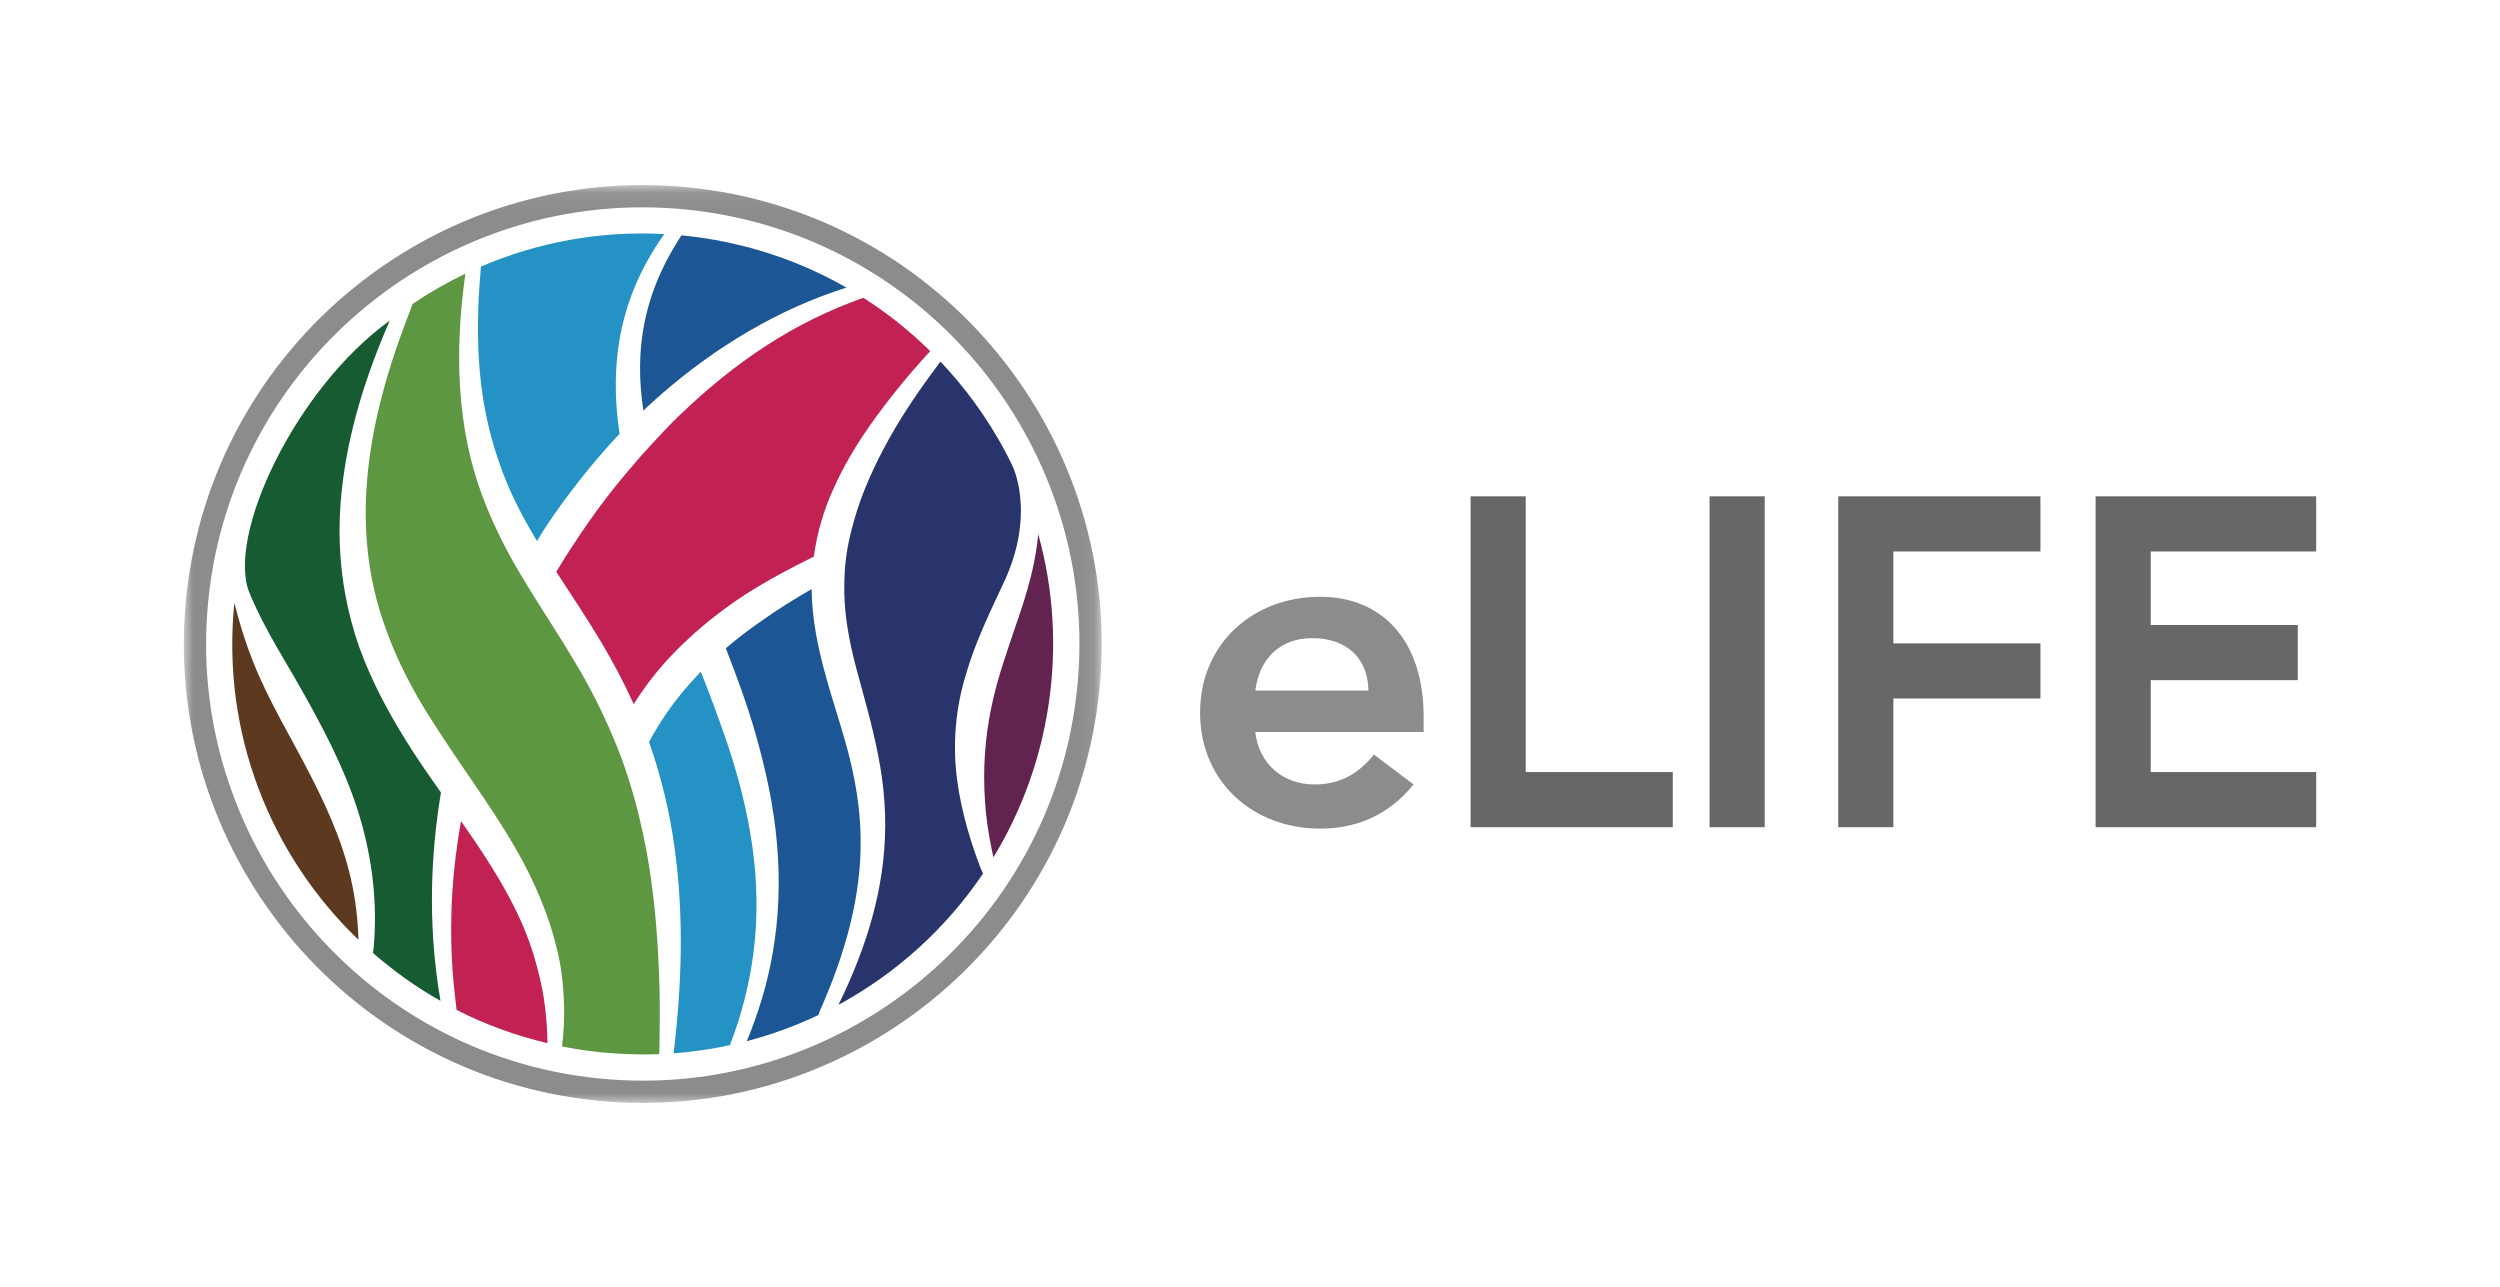 <?xml version="1.0" encoding="UTF-8"?>
<svg viewBox="0 0 136 70" version="1.1" xmlns="http://www.w3.org/2000/svg" xmlns:xlink="http://www.w3.org/1999/xlink">
    <!-- Generator: Sketch 43.2 (39069) - http://www.bohemiancoding.com/sketch -->
<!--  David woz 'ere  -->
    <title>elife-logo</title>
    <desc>Created with Sketch.</desc>
    <defs>
        <polygon id="path-1" points="0.009 50 0.009 0.067 49.933 0.067 49.933 50 0.009 50"></polygon>
    </defs>
    <g id="Page-1" stroke="none" stroke-width="1" fill="none" fill-rule="evenodd">
        <g id="elife-logo">
            <g id="logo" transform="translate(10, 10)">
                <path d="M30.922,35.999 C30.645,34.083 30.16,32.198 29.534,30.35 C29.099,29.075 28.627,27.806 28.125,26.541 C27.9,26.775 27.679,27.012 27.467,27.258 C26.623,28.206 25.906,29.25 25.307,30.361 C25.969,32.237 26.435,34.177 26.698,36.132 C27.217,39.867 27.09,43.623 26.643,47.3 C27.683,47.223 28.705,47.074 29.706,46.857 C30.344,45.222 30.775,43.514 30.994,41.789 C31.236,39.863 31.196,37.914 30.922,35.999" id="Fill-1" fill="#2492C5"></path>
                <path d="M35.341,43.191 C35.626,42.43 35.883,41.66 36.096,40.881 C36.526,39.325 36.787,37.733 36.817,36.145 C36.849,34.555 36.64,32.98 36.267,31.427 C35.899,29.87 35.345,28.336 34.905,26.709 C34.496,25.233 34.167,23.658 34.153,22.045 C33.223,22.582 32.316,23.143 31.454,23.757 C30.769,24.229 30.109,24.731 29.483,25.266 C30.069,26.771 30.637,28.294 31.086,29.866 C31.645,31.811 32.086,33.81 32.263,35.845 C32.446,37.878 32.378,39.939 32.018,41.945 C31.73,43.562 31.25,45.134 30.626,46.638 C31.973,46.284 33.275,45.809 34.518,45.219 C34.626,44.913 34.766,44.621 34.887,44.324 C35.046,43.949 35.196,43.571 35.341,43.191" id="Fill-2" fill="#1D5695"></path>
                <path d="M45.886,22.079 C45.634,22.978 45.321,23.841 45.032,24.69 C44.748,25.541 44.466,26.37 44.236,27.202 C43.782,28.865 43.533,30.546 43.539,32.288 C43.54,33.157 43.595,34.038 43.722,34.915 C43.786,35.354 43.864,35.792 43.953,36.23 C43.981,36.367 44.013,36.503 44.043,36.638 C45.526,34.198 46.565,31.434 47.027,28.441 C47.519,25.255 47.318,22.07 46.479,19.054 C46.386,20.083 46.167,21.105 45.886,22.079" id="Fill-3" fill="#632350"></path>
                <path d="M16.056,9.62 C16.175,11.507 16.524,13.363 17.141,15.116 C17.647,16.637 18.381,18.049 19.213,19.433 C19.371,19.177 19.525,18.919 19.689,18.666 C20.274,17.781 20.902,16.924 21.559,16.09 C22.218,15.258 22.902,14.445 23.635,13.676 C23.659,13.65 23.685,13.626 23.71,13.601 C23.698,13.525 23.685,13.451 23.674,13.376 C23.384,11.339 23.432,9.209 23.984,7.203 C24.422,5.585 25.181,4.071 26.137,2.733 C22.619,2.541 19.227,3.188 16.163,4.502 C16.102,5.263 16.039,6.017 16.02,6.776 C15.989,7.727 15.995,8.677 16.056,9.62" id="Fill-4" fill="#2492C5"></path>
                <path d="M25.078,7.467 C24.74,9.067 24.753,10.714 24.999,12.335 C25.308,12.046 25.619,11.757 25.938,11.478 C28.889,8.904 32.317,6.82 36.048,5.646 C33.705,4.306 31.114,3.389 28.367,2.965 C27.99,2.907 27.607,2.857 27.229,2.818 C27.175,2.813 27.121,2.811 27.067,2.806 C26.661,3.438 26.287,4.08 25.979,4.755 C25.575,5.626 25.272,6.537 25.078,7.467" id="Fill-5" fill="#1D5695"></path>
                <path d="M19.022,41.922 C18.506,40.23 17.675,38.651 16.725,37.133 C16.209,36.3 15.651,35.485 15.081,34.67 C14.783,36.325 14.602,38.003 14.555,39.688 C14.527,40.709 14.547,41.733 14.618,42.754 C14.653,43.264 14.701,43.774 14.762,44.283 C14.788,44.498 14.817,44.719 14.838,44.942 C16.396,45.732 18.052,46.339 19.783,46.749 C19.769,45.992 19.72,45.248 19.615,44.509 C19.492,43.627 19.275,42.766 19.022,41.922" id="Fill-6" fill="#C22252"></path>
                <path d="M36.965,6.199 C35.115,6.856 33.353,7.718 31.714,8.784 C30.003,9.886 28.428,11.186 26.965,12.594 C26.419,13.12 25.898,13.671 25.388,14.231 C25.215,14.422 25.038,14.609 24.869,14.803 C24.616,15.092 24.368,15.384 24.121,15.678 C23.714,16.161 23.313,16.65 22.932,17.153 C22.315,17.96 21.736,18.795 21.181,19.645 C20.863,20.123 20.557,20.611 20.261,21.103 C21.085,22.377 21.948,23.656 22.747,25.003 C23.373,26.065 23.96,27.165 24.474,28.301 C24.968,27.519 25.521,26.776 26.133,26.085 C26.538,25.63 26.966,25.199 27.41,24.786 C27.863,24.363 28.333,23.96 28.819,23.579 C29.369,23.147 29.935,22.741 30.515,22.36 C31.733,21.583 32.995,20.904 34.271,20.28 C34.453,18.963 34.828,17.68 35.38,16.504 C36.088,14.927 37.026,13.502 38.04,12.165 C38.544,11.494 39.073,10.845 39.615,10.211 C39.94,9.837 40.267,9.464 40.605,9.102 C39.491,8.003 38.271,7.033 36.965,6.199" id="Fill-7" fill="#C22252"></path>
                <path d="M44.631,21.634 C46.189,18.28 45.32,15.844 45.069,15.328 C44.954,15.09 44.839,14.853 44.715,14.619 C44.207,13.66 43.626,12.731 42.973,11.839 C42.412,11.072 41.804,10.353 41.161,9.673 C40.885,10.041 40.61,10.408 40.343,10.783 C39.869,11.448 39.411,12.122 38.985,12.813 C38.137,14.195 37.401,15.633 36.85,17.108 C36.582,17.848 36.367,18.598 36.197,19.35 C36.194,19.361 36.192,19.373 36.19,19.384 C36.073,19.933 35.994,20.486 35.957,21.041 C35.944,21.238 35.936,21.435 35.933,21.632 C35.881,23.163 36.15,24.707 36.559,26.267 C36.975,27.825 37.451,29.431 37.774,31.101 C38.104,32.767 38.241,34.501 38.104,36.207 C37.975,37.913 37.6,39.583 37.061,41.177 C36.793,41.975 36.483,42.755 36.145,43.52 C35.974,43.902 35.799,44.281 35.615,44.656 C35.614,44.658 35.612,44.661 35.611,44.663 C38.754,42.955 41.464,40.509 43.48,37.517 C43.411,37.391 43.358,37.259 43.306,37.126 C43.225,36.915 43.145,36.692 43.069,36.475 C42.916,36.039 42.774,35.597 42.646,35.148 C42.391,34.252 42.184,33.333 42.063,32.391 C41.817,30.512 41.978,28.536 42.538,26.718 C43.067,24.885 43.888,23.231 44.631,21.634" id="Fill-8" fill="#28346B"></path>
                <path d="M25.892,44.89 C25.887,43.932 25.862,42.977 25.806,42.025 C25.713,40.121 25.515,38.23 25.184,36.373 C24.949,35.108 24.655,33.858 24.278,32.638 C24.103,32.069 23.912,31.507 23.698,30.953 C23.608,30.713 23.505,30.478 23.408,30.241 C22.795,28.75 22.061,27.31 21.215,25.914 C20.602,24.882 19.941,23.862 19.285,22.822 C18.929,22.258 18.576,21.688 18.233,21.104 C18.212,21.069 18.191,21.035 18.17,21 C17.183,19.302 16.318,17.474 15.769,15.547 C15.222,13.619 14.992,11.625 14.979,9.658 C14.97,8.674 15.018,7.693 15.104,6.719 C15.162,6.106 15.229,5.494 15.316,4.887 C14.319,5.365 13.361,5.914 12.448,6.532 C11.816,8.17 11.221,9.816 10.786,11.503 C10.328,13.255 10.012,15.038 9.922,16.822 C9.831,18.604 9.961,20.383 10.358,22.098 C10.554,22.956 10.824,23.795 11.139,24.617 C11.449,25.442 11.818,26.247 12.232,27.034 C12.89,28.292 13.671,29.496 14.48,30.702 C14.684,31.007 14.889,31.313 15.096,31.619 C15.258,31.856 15.422,32.095 15.586,32.333 C16.462,33.612 17.341,34.915 18.13,36.297 C19.06,37.937 19.834,39.711 20.286,41.575 C20.521,42.505 20.632,43.462 20.677,44.412 C20.716,45.254 20.679,46.1 20.575,46.925 C20.899,46.99 21.223,47.05 21.551,47.1 C21.855,47.147 22.161,47.184 22.467,47.218 C22.541,47.227 22.616,47.239 22.689,47.247 C22.874,47.266 23.057,47.276 23.24,47.29 C24.124,47.359 25,47.38 25.866,47.347 C25.881,46.526 25.892,45.707 25.892,44.89" id="Fill-9" fill="#5D9742"></path>
                <g id="Group-15">
                    <mask id="mask-2" fill="white">
                        <use xlink:href="#path-1"></use>
                    </mask>
                    <g id="Clip-13"></g>
                    <path d="M9.247,38.588 C9.051,37.472 8.731,36.385 8.327,35.332 C7.519,33.221 6.397,31.239 5.289,29.187 C4.739,28.159 4.205,27.103 3.764,25.991 C3.352,24.953 3.014,23.877 2.75,22.786 C2.031,29.888 4.722,36.538 9.5,41.124 C9.492,40.843 9.479,40.56 9.457,40.276 C9.415,39.709 9.344,39.145 9.247,38.588" id="Fill-12" fill="#5D3920" mask="url(#mask-2)"></path>
                    <path d="M27.525,0.2 C13.832,-1.211 1.544,8.782 0.133,22.475 C-1.278,36.168 8.715,48.456 22.408,49.867 C36.102,51.278 48.389,41.285 49.8,27.592 C51.211,13.898 41.219,1.611 27.525,0.2 Z M27.401,1.405 C40.43,2.747 49.938,14.439 48.595,27.468 C47.253,40.497 35.561,50.004 22.532,48.662 C9.503,47.32 -0.004,35.628 1.338,22.599 C2.68,9.57 14.372,0.062 27.401,1.405 L27.401,1.405 Z" id="Fill-14" fill="#8A8D8C" mask="url(#mask-2)"></path>
                </g>
                <path d="M64.444,27.569 C64.42,25.817 63.269,24.716 61.388,24.716 C59.614,24.716 58.513,25.842 58.287,27.569 L64.444,27.569 Z M58.287,29.822 C58.488,31.599 59.838,32.675 61.515,32.675 C63.017,32.675 63.993,31.974 64.744,31.048 L66.897,32.675 C65.496,34.402 63.721,35.078 61.818,35.078 C58.188,35.078 55.284,32.55 55.284,28.771 C55.284,24.991 58.188,22.464 61.818,22.464 C65.171,22.464 67.447,24.817 67.447,28.996 L67.447,29.822 L58.287,29.822 L58.287,29.822 Z" id="Fill-16" fill="#8A8D8C"></path>
                <polyline id="Fill-17" fill="#676866" points="70 17 73 17 73 32 81 32 81 35 70 35 70 17"></polyline>
                <polygon id="Fill-18" fill="#676866" points="83 35 86 35 86 17 83 17"></polygon>
                <polyline id="Fill-19" fill="#676866" points="90 17 101 17 101 20 93 20 93 25 101 25 101 28 93 28 93 35 90 35 90 17"></polyline>
                <polyline id="Fill-20" fill="#676866" points="104 17 116 17 116 20 107 20 107 24 115 24 115 27 107 27 107 32 116 32 116 35 104 35 104 17"></polyline>
                <path d="M13.963,44.448 C13.875,43.93 13.789,43.361 13.727,42.838 C13.602,41.792 13.528,40.739 13.505,39.685 C13.458,37.575 13.612,35.459 13.946,33.369 C13.96,33.284 13.976,33.2 13.99,33.115 C13.874,32.951 13.758,32.787 13.643,32.621 C12.576,31.111 11.553,29.527 10.688,27.831 C10.257,26.984 9.869,26.108 9.543,25.205 C9.224,24.3 8.977,23.368 8.799,22.424 C8.441,20.536 8.385,18.602 8.586,16.718 C8.93,13.463 9.926,10.374 11.203,7.441 C6.084,11.126 2.281,19.171 3.58,22.278 C4.02,23.33 4.553,24.339 5.131,25.328 C5.71,26.317 6.295,27.31 6.858,28.335 C7.98,30.379 9.062,32.544 9.698,34.884 C10.019,36.05 10.233,37.247 10.335,38.448 C10.384,39.048 10.405,39.65 10.395,40.25 C10.391,40.548 10.378,40.85 10.359,41.152 L10.323,41.598 C10.314,41.678 10.301,41.759 10.286,41.839 C11.414,42.824 12.644,43.702 13.963,44.448 C13.962,44.442 13.961,44.436 13.963,44.448" id="Fill-21" fill="#165B31"></path>
            </g>
        </g>
    </g>
</svg>